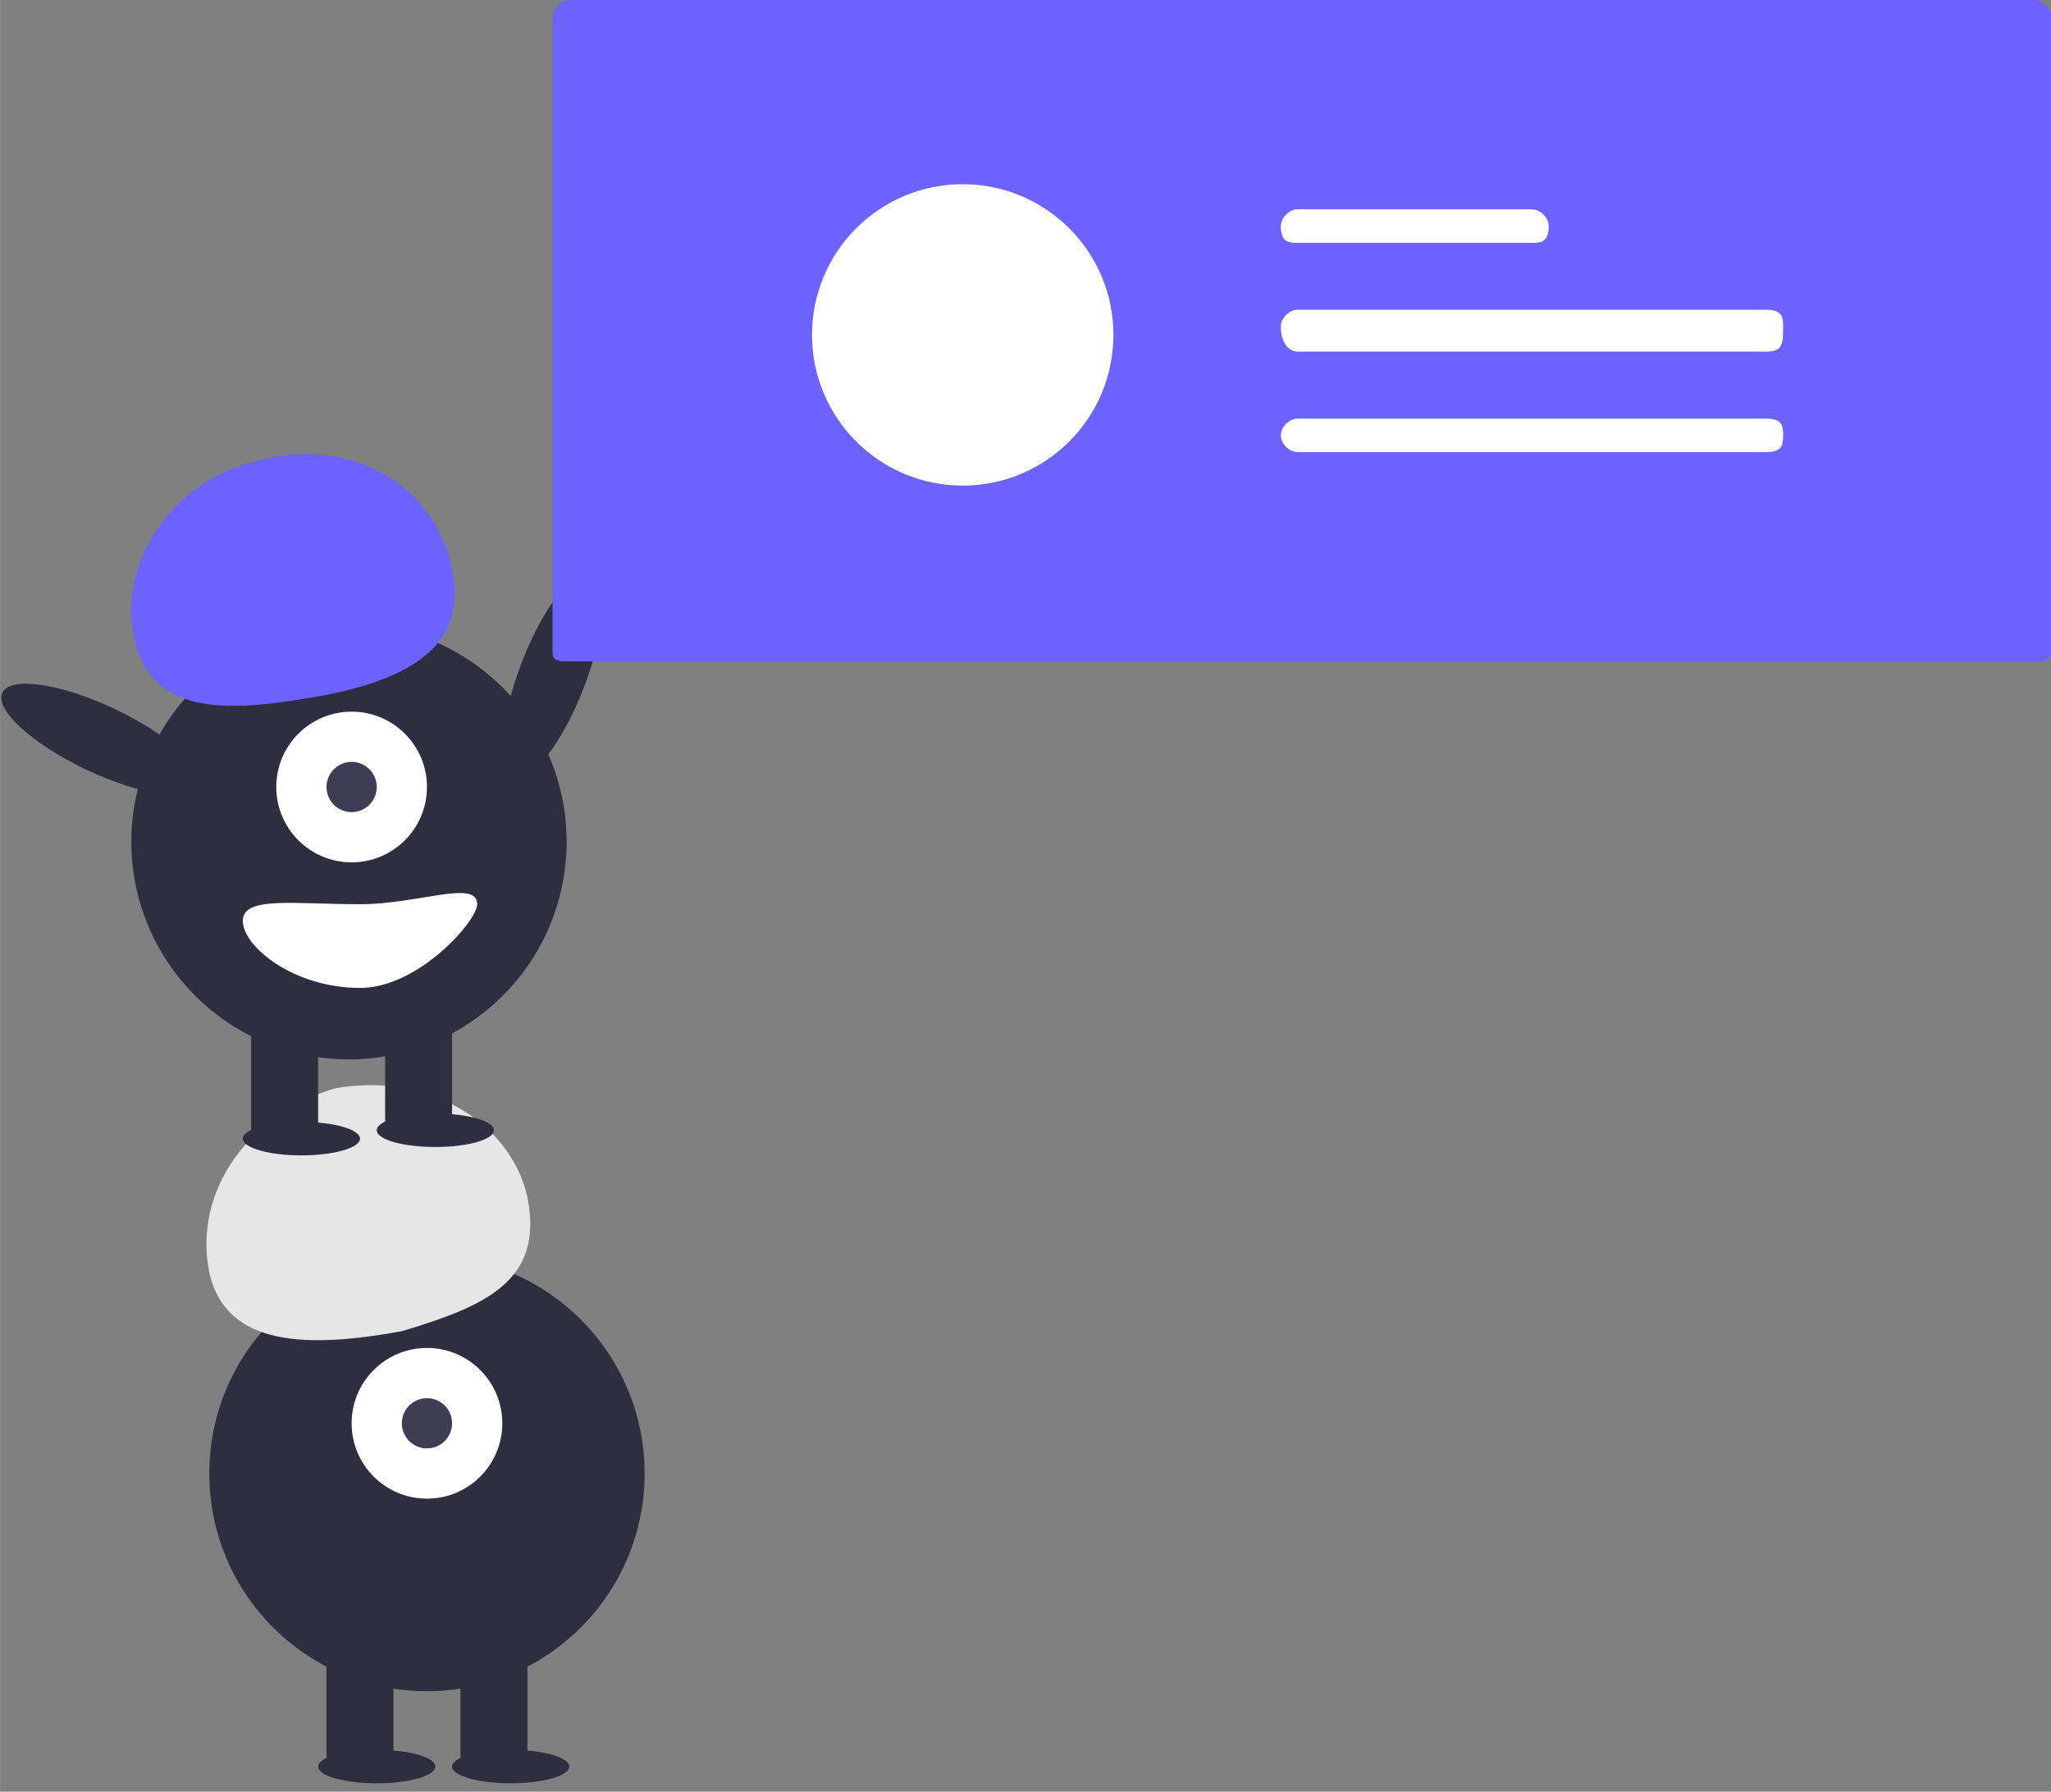 <?xml version="1.0" encoding="UTF-8"?>
<!DOCTYPE svg PUBLIC "-//W3C//DTD SVG 1.1//EN" "http://www.w3.org/Graphics/SVG/1.1/DTD/svg11.dtd">
<!-- Creator: CorelDRAW X8 -->
<svg xmlns="http://www.w3.org/2000/svg" xml:space="preserve" width="4.172in" height="3.644in" version="1.1" style="shape-rendering:geometricPrecision; text-rendering:geometricPrecision; image-rendering:optimizeQuality; fill-rule:evenodd; clip-rule:evenodd"
viewBox="0 0 245 214"
 xmlns:xlink="http://www.w3.org/1999/xlink">
 <rect x="0" y="0" width="245" height="214" fill="#808080" stroke="none"/>
 <defs>
  <style type="text/css">
   <![CDATA[
    .fil0 {fill:#2F2E41}
    .fil2 {fill:#3F3D56}
    .fil4 {fill:#6C63FF}
    .fil3 {fill:#E6E6E6}
    .fil1 {fill:white}
   ]]>
  </style>
 </defs>
 <g id="Layer_x0020_1">
  <g id="_2562095997696">
   <circle class="fil0" cx="51" cy="176" r="26"/>
   <rect class="fil0" x="39" y="197" width="7.999" height="14.331"/>
   <rect class="fil0" x="55" y="197" width="7.999" height="14.331"/>
   <ellipse class="fil0" cx="45" cy="211" rx="7" ry="2"/>
   <ellipse class="fil0" cx="61" cy="211" rx="7" ry="2"/>
   <circle class="fil1" cx="51" cy="170" r="9"/>
   <circle class="fil2" cx="51" cy="170" r="3"/>
   <path class="fil3" d="M25 152c-2,-10 5,-19 15,-22 11,-2 21,4 23,13 2,10 -5,13 -15,16 -11,2 -21,2 -23,-7z"/>
   <ellipse class="fil0" transform="matrix(0.357 -0.934 0.934 0.357 66.019 80.65)" rx="13" ry="4"/>
   <circle class="fil0" transform="matrix(0.16 -0.987 0.987 0.16 41.683 100.533)" r="26"/>
   <rect class="fil0" x="30" y="121" width="7.999" height="14.331"/>
   <rect class="fil0" x="46" y="121" width="7.999" height="14.331"/>
   <ellipse class="fil0" cx="36" cy="136" rx="7" ry="2"/>
   <ellipse class="fil0" cx="52" cy="135" rx="7" ry="2"/>
   <circle class="fil1" cx="42" cy="94" r="9"/>
   <circle class="fil2" cx="42" cy="94" r="3"/>
   <path class="fil4" d="M16 76c-2,-9 5,-19 15,-21 11,-3 21,3 23,13 2,9 -5,13 -15,15 -11,2 -21,3 -23,-7z"/>
   <ellipse class="fil0" transform="matrix(0.429 -0.904 0.904 0.429 12.027 88.316)" rx="4" ry="13"/>
   <path class="fil1" d="M29 110c0,3 6,8 14,8 7,0 14,-8 14,-10 0,-3 -7,0 -14,0 -8,0 -14,-1 -14,2z"/>
   <path class="fil4" d="M68 0c-1,0 -2,1 -2,2l0 76c0,1 1,1 2,1l175 0c1,0 2,0 2,-1l0 -76c0,-1 -1,-2 -2,-2l-175 0z"/>
   <circle class="fil1" cx="115" cy="40" r="18"/>
   <path id="b71acdfd-6a55-428e-917a-53f192cb0203" class="fil1" d="M155 37c-1,0 -2,1 -2,2 0,2 1,3 2,3l56 0c0,0 0,0 0,0 2,0 2,-1 2,-3 0,-1 0,-2 -2,-2 0,0 0,0 0,0l-56 0z" data-name="Path 40"/>
   <path id="ad4fbcfa-41b0-45f9-a593-23b6dc3fe165" class="fil1" d="M155 25c-1,0 -2,1 -2,2 0,2 1,2 2,2l28 0c0,0 0,0 0,0 1,0 2,0 2,-2 0,-1 -1,-2 -2,-2 0,0 0,0 0,0l-28 0z" data-name="Path 40"/>
   <path id="bce2a7cd-a325-424d-9b3a-f63d1dad5aba" class="fil1" d="M155 50c-1,0 -2,1 -2,2 0,1 1,2 2,2l56 0c0,0 0,0 0,0 2,0 2,-1 2,-2 0,-1 0,-2 -2,-2 0,0 0,0 0,0l-56 0z" data-name="Path 40"/>
  </g>
 </g>
</svg>
